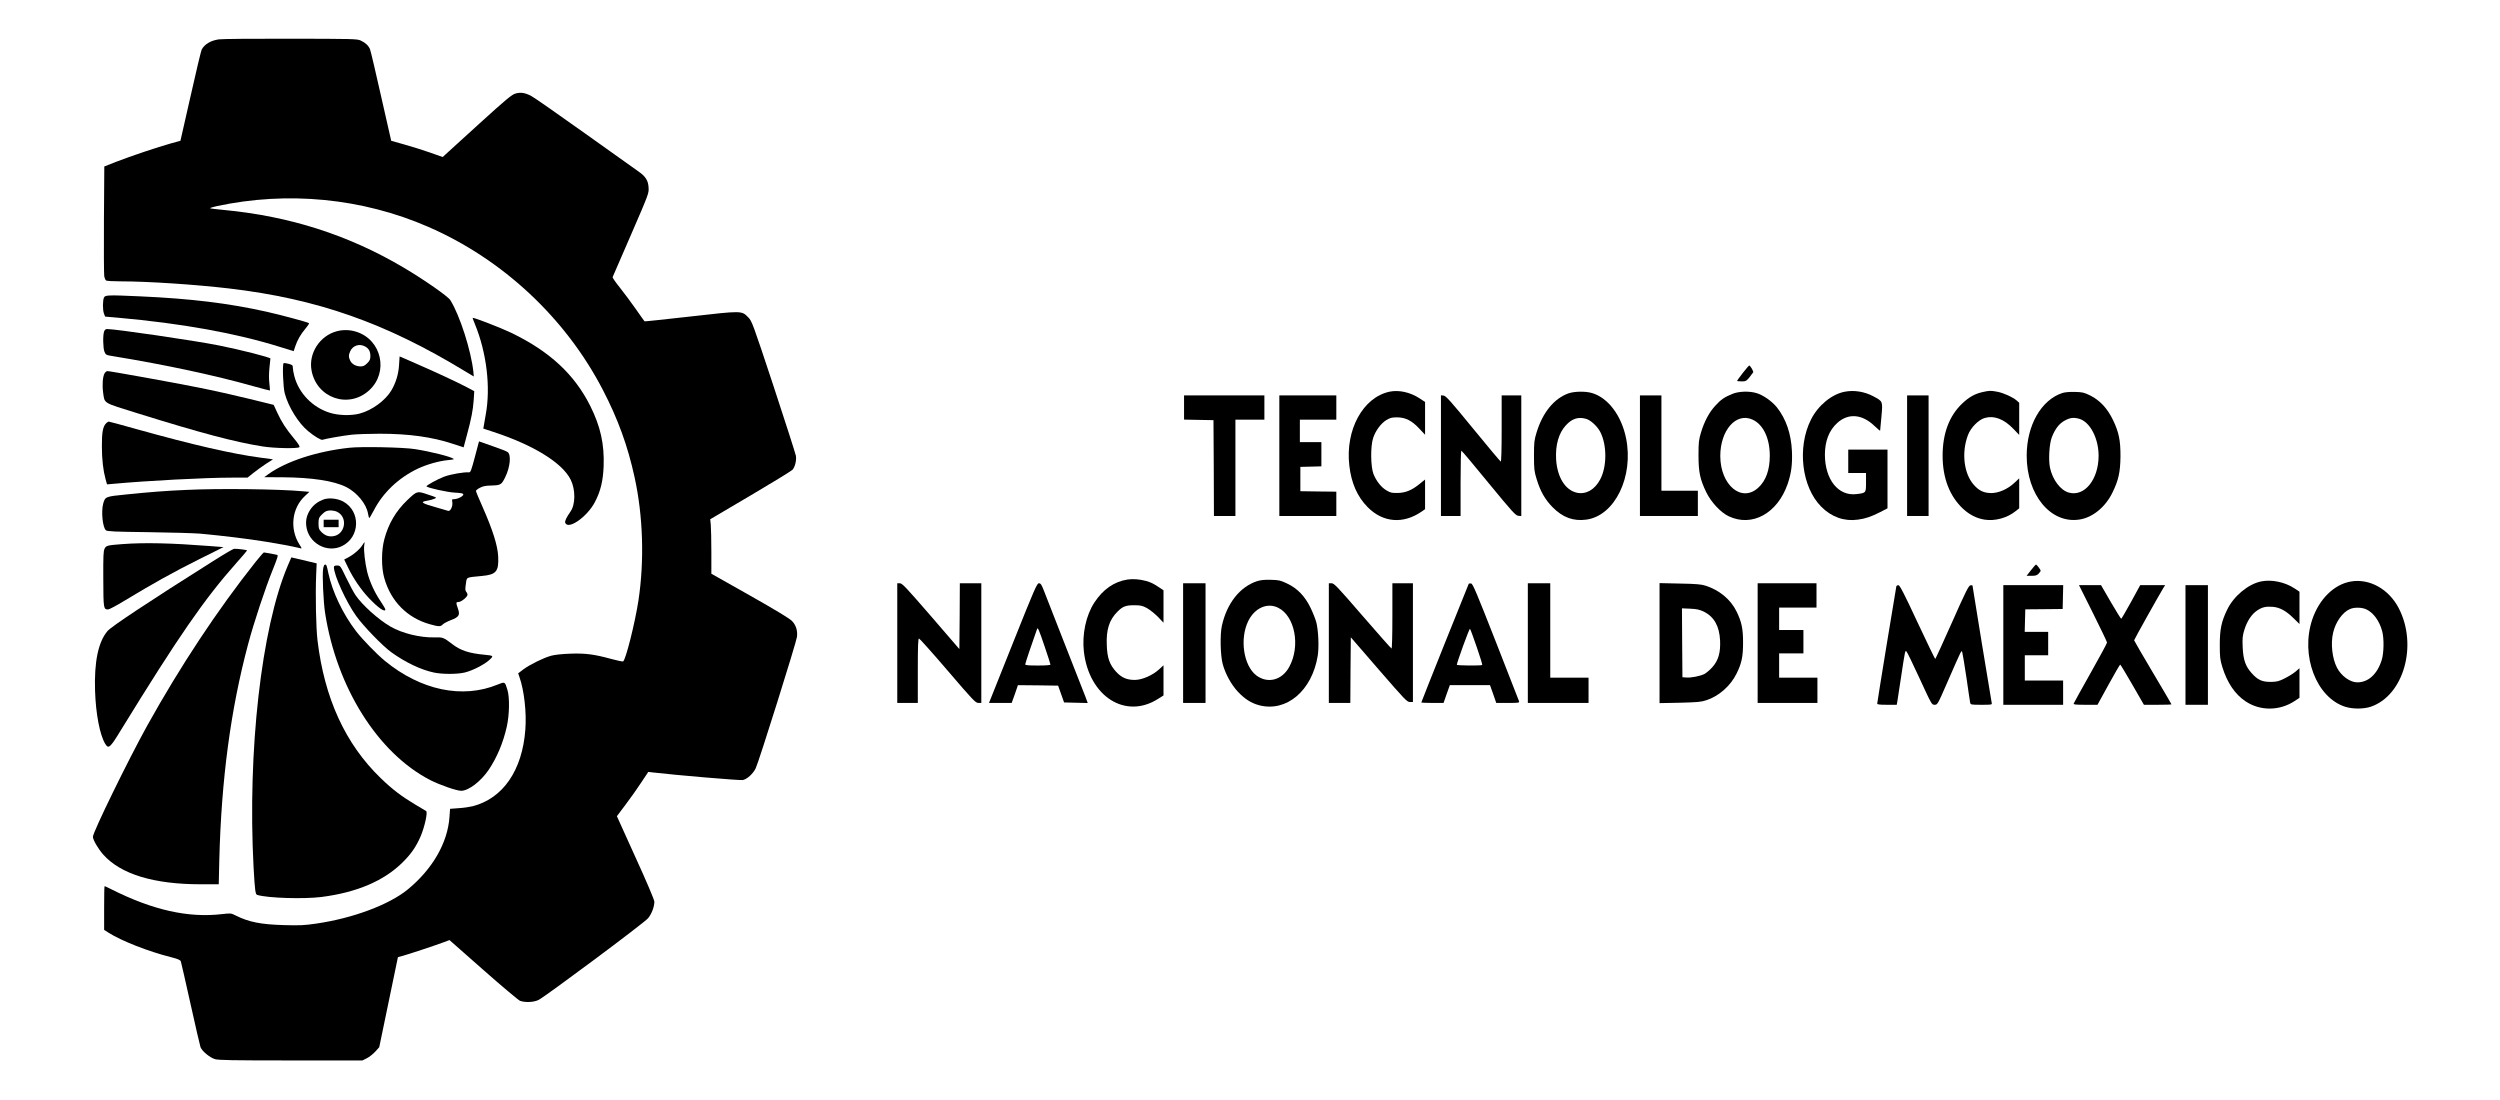 <?xml version="1.0" encoding="UTF-8"?>
<svg xmlns="http://www.w3.org/2000/svg" xmlns:xlink="http://www.w3.org/1999/xlink" width="300px" height="132px" viewBox="0 0 299 132" version="1.1">
<g id="surface1">
<path style=" stroke:none;fill-rule:nonzero;fill:rgb(0%,0%,0%);fill-opacity:1;" d="M 25.762 4.723 C 24.773 4.867 24.047 5.305 23.699 5.957 C 23.621 6.125 23.016 8.637 22.363 11.566 C 21.703 14.492 21.164 16.883 21.152 16.895 C 21.141 16.895 20.625 17.039 20.012 17.207 C 18.43 17.645 15.18 18.742 13.465 19.406 L 12.016 19.977 L 11.973 26.336 C 11.949 29.836 11.973 32.887 12.008 33.133 C 12.051 33.371 12.152 33.605 12.23 33.66 C 12.32 33.719 13.094 33.762 13.969 33.762 C 17.254 33.762 22.98 34.145 26.973 34.613 C 37.566 35.859 45.738 38.73 55.332 44.566 L 56.355 45.18 L 56.309 44.656 C 56.051 42.129 54.684 37.836 53.539 36.016 C 53.25 35.559 50.402 33.57 47.98 32.137 C 41.367 28.211 34.258 25.934 26.32 25.191 C 25.469 25.113 24.754 25.023 24.719 24.992 C 24.672 24.957 25.02 24.844 25.469 24.746 C 34.023 22.906 42.957 23.77 50.895 27.223 C 59.84 31.117 67.387 38.172 71.859 46.82 C 73.672 50.32 74.828 53.504 75.656 57.297 C 76.668 61.918 76.836 67.258 76.117 72.035 C 75.703 74.762 74.57 79.258 74.27 79.371 C 74.191 79.402 73.586 79.27 72.91 79.09 C 70.836 78.52 69.762 78.371 67.934 78.441 C 66.949 78.473 66.051 78.574 65.637 78.688 C 64.738 78.934 63.09 79.742 62.305 80.324 L 61.68 80.797 L 61.836 81.254 C 62.395 82.836 62.699 85.484 62.543 87.535 C 62.184 92.438 59.863 95.805 56.23 96.746 C 55.859 96.836 55.098 96.949 54.539 96.98 L 53.508 97.059 L 53.438 98.023 C 53.227 101.133 51.41 104.281 48.441 106.727 C 46.176 108.578 41.836 110.195 37.441 110.832 C 36.051 111.035 35.48 111.07 33.574 111.012 C 30.805 110.934 29.371 110.656 27.758 109.848 C 27.23 109.578 27.172 109.578 26.164 109.691 C 22.105 110.172 17.848 109.219 12.871 106.719 C 12.453 106.504 12.086 106.336 12.051 106.336 C 12.016 106.336 11.996 107.512 11.996 108.961 L 11.996 111.586 L 12.523 111.922 C 14.07 112.91 17.332 114.188 20.055 114.871 C 20.852 115.074 21.133 115.195 21.199 115.367 C 21.242 115.488 21.77 117.789 22.363 120.469 C 22.957 123.148 23.496 125.484 23.562 125.664 C 23.754 126.145 24.684 126.918 25.301 127.098 C 25.738 127.223 27.41 127.254 34.414 127.254 L 42.992 127.254 L 43.531 126.984 C 43.82 126.84 44.27 126.48 44.539 126.191 L 45.008 125.664 L 46.129 120.266 L 47.25 114.859 L 47.867 114.691 C 48.617 114.48 51.801 113.426 52.754 113.066 L 53.438 112.809 L 57.496 116.387 C 59.719 118.348 61.711 120.02 61.902 120.098 C 62.531 120.324 63.574 120.277 64.133 119.988 C 65.043 119.516 76.824 110.734 77.262 110.195 C 77.699 109.68 78.023 108.805 78.023 108.199 C 78.023 107.996 77.125 105.863 75.77 102.902 L 73.527 97.945 L 74.57 96.555 C 75.152 95.793 75.996 94.59 76.453 93.895 L 77.293 92.629 L 77.855 92.695 C 80.559 93.012 88.324 93.672 88.629 93.605 C 89.133 93.516 89.852 92.863 90.176 92.215 C 90.535 91.508 95.062 77.07 95.141 76.41 C 95.219 75.656 95.02 75.008 94.523 74.504 C 94.254 74.223 92.496 73.156 89.492 71.461 L 84.863 68.848 L 84.863 66.234 C 84.863 64.812 84.828 63.332 84.793 62.973 L 84.727 62.309 L 89.559 59.461 C 92.203 57.902 94.469 56.512 94.594 56.375 C 94.895 56.051 95.098 55.254 95.008 54.695 C 94.961 54.445 93.762 50.699 92.34 46.383 C 89.805 38.719 89.727 38.52 89.277 38.07 C 88.492 37.273 88.582 37.273 82.352 37.98 C 79.348 38.316 76.859 38.586 76.848 38.562 C 76.824 38.543 76.363 37.902 75.828 37.129 C 75.289 36.355 74.426 35.199 73.91 34.547 C 73.395 33.91 72.988 33.324 73.012 33.258 C 73.047 33.203 74.031 30.902 75.223 28.164 C 77.375 23.195 77.375 23.195 77.328 22.488 C 77.285 21.672 76.969 21.168 76.141 20.594 C 75.871 20.402 72.957 18.34 69.684 15.996 C 66.41 13.664 63.508 11.633 63.215 11.496 C 62.496 11.129 61.969 11.047 61.355 11.227 C 60.918 11.352 60.277 11.879 57.016 14.84 C 54.906 16.758 53.07 18.43 52.914 18.574 L 52.621 18.844 L 51.062 18.293 C 50.199 17.992 48.809 17.555 47.98 17.328 C 47.148 17.094 46.457 16.902 46.445 16.895 C 46.434 16.883 45.895 14.48 45.234 11.566 C 44.582 8.637 43.977 6.09 43.898 5.898 C 43.707 5.461 43.34 5.113 42.766 4.855 C 42.352 4.668 41.758 4.656 34.359 4.645 C 29.988 4.633 26.109 4.668 25.762 4.723 Z M 25.762 4.723 "/>
<path style=" stroke:none;fill-rule:nonzero;fill:rgb(0%,0%,0%);fill-opacity:1;" d="M 11.984 35.691 C 11.816 36.016 11.805 37.238 11.984 37.656 L 12.117 37.992 L 13.652 38.125 C 21.332 38.809 27.812 39.977 33.148 41.648 L 34.742 42.141 L 34.93 41.57 C 35.18 40.816 35.57 40.121 36.176 39.406 C 36.445 39.09 36.625 38.801 36.578 38.777 C 36.367 38.641 33.07 37.758 31.5 37.41 C 26.926 36.387 22.434 35.836 16.254 35.559 C 12.512 35.391 12.141 35.402 11.984 35.691 Z M 11.984 35.691 "/>
<path style=" stroke:none;fill-rule:nonzero;fill:rgb(0%,0%,0%);fill-opacity:1;" d="M 56.5 38.922 C 57.891 42.309 58.395 46.473 57.789 49.746 C 57.699 50.242 57.598 50.824 57.566 51.035 L 57.496 51.43 L 58.652 51.812 C 63.508 53.391 66.992 55.547 67.988 57.574 C 68.574 58.777 68.562 60.539 67.957 61.391 C 67.465 62.098 67.25 62.547 67.328 62.734 C 67.664 63.621 69.93 62.051 70.871 60.281 C 71.566 58.969 71.867 57.734 71.938 55.918 C 72.027 53.293 71.566 51.195 70.344 48.738 C 68.449 44.934 65.457 42.152 60.816 39.922 C 59.617 39.348 56.5 38.137 56.219 38.137 C 56.195 38.137 56.32 38.484 56.5 38.922 Z M 56.5 38.922 "/>
<path style=" stroke:none;fill-rule:nonzero;fill:rgb(0%,0%,0%);fill-opacity:1;" d="M 11.996 39.773 C 11.828 40.203 11.859 41.793 12.039 42.219 C 12.188 42.578 12.242 42.613 13.027 42.734 C 19.473 43.789 25.402 45.07 30.043 46.383 C 31.051 46.664 31.883 46.875 31.895 46.863 C 31.906 46.84 31.871 46.449 31.824 45.988 C 31.758 45.484 31.77 44.734 31.836 44.117 C 31.906 43.543 31.949 43.062 31.949 43.027 C 31.949 42.883 28.328 41.961 25.727 41.445 C 22.879 40.875 13.375 39.484 12.363 39.484 C 12.188 39.484 12.062 39.574 11.996 39.773 Z M 11.996 39.773 "/>
<path style=" stroke:none;fill-rule:nonzero;fill:rgb(0%,0%,0%);fill-opacity:1;" d="M 39.898 39.754 C 37.867 40.301 36.512 42.398 36.883 44.441 C 37.488 47.785 41.355 49.105 43.82 46.82 C 46.164 44.656 45.301 40.762 42.25 39.809 C 41.477 39.562 40.648 39.551 39.898 39.754 Z M 43.273 41.559 C 43.742 41.793 43.945 42.152 43.945 42.715 C 43.945 43.129 43.875 43.273 43.562 43.59 C 43.273 43.879 43.094 43.969 42.777 43.969 C 42.23 43.969 41.746 43.711 41.535 43.297 C 41.32 42.883 41.32 42.578 41.535 42.129 C 41.848 41.469 42.609 41.211 43.273 41.559 Z M 43.273 41.559 "/>
<path style=" stroke:none;fill-rule:nonzero;fill:rgb(0%,0%,0%);fill-opacity:1;" d="M 47.387 43.789 C 47.32 44.891 47.016 45.898 46.477 46.832 C 45.75 48.062 44.137 49.242 42.645 49.633 C 41.613 49.902 40.086 49.859 39.047 49.523 C 36.984 48.871 35.348 47.168 34.82 45.137 C 34.719 44.754 34.641 44.297 34.641 44.117 C 34.641 43.824 34.582 43.781 34.125 43.656 C 33.832 43.578 33.574 43.543 33.531 43.59 C 33.371 43.746 33.473 46.504 33.676 47.223 C 34.113 48.848 35.312 50.777 36.469 51.73 C 37.207 52.348 38.035 52.844 38.203 52.773 C 38.539 52.652 40.703 52.27 41.723 52.16 C 42.328 52.102 43.844 52.047 45.086 52.047 C 48.562 52.047 51.387 52.438 53.875 53.27 L 55.133 53.684 L 55.523 52.227 C 56.062 50.23 56.254 49.254 56.344 48.008 L 56.41 46.941 L 55.422 46.414 C 54.168 45.766 51.781 44.656 49.336 43.59 L 47.453 42.77 Z M 47.387 43.789 "/>
<path style=" stroke:none;fill-rule:nonzero;fill:rgb(0%,0%,0%);fill-opacity:1;" d="M 208.645 44.742 C 208.266 45.238 207.949 45.664 207.949 45.699 C 207.949 45.742 208.195 45.766 208.5 45.766 C 209.07 45.766 209.094 45.754 209.879 44.688 C 209.957 44.586 209.543 43.867 209.395 43.859 C 209.363 43.859 209.027 44.262 208.645 44.742 Z M 208.645 44.742 "/>
<path style=" stroke:none;fill-rule:nonzero;fill:rgb(0%,0%,0%);fill-opacity:1;" d="M 12.062 44.777 C 11.828 45.16 11.75 46.156 11.871 47.078 C 12.074 48.469 11.75 48.266 16.062 49.613 C 23.742 52 27.645 53.035 30.996 53.57 C 32.398 53.797 35.234 53.852 35.426 53.66 C 35.504 53.582 35.336 53.293 34.809 52.652 C 33.844 51.496 33.293 50.656 32.77 49.512 L 32.34 48.582 L 29.371 47.852 C 27.734 47.449 25.012 46.84 23.316 46.504 C 20.234 45.887 12.703 44.531 12.387 44.531 C 12.297 44.531 12.152 44.645 12.062 44.777 Z M 12.062 44.777 "/>
<path style=" stroke:none;fill-rule:nonzero;fill:rgb(0%,0%,0%);fill-opacity:1;" d="M 166.258 47 C 163.062 47.672 160.922 51.574 161.418 55.859 C 161.652 57.957 162.371 59.594 163.625 60.863 C 165.453 62.715 167.887 62.914 170.094 61.391 L 170.508 61.098 L 170.508 57.543 L 169.867 58.059 C 168.926 58.832 168.152 59.148 167.199 59.156 C 166.539 59.168 166.336 59.125 165.891 58.855 C 165.25 58.484 164.668 57.746 164.32 56.891 C 163.973 56.004 163.949 53.559 164.273 52.574 C 164.566 51.676 165.195 50.836 165.844 50.418 C 166.316 50.141 166.508 50.082 167.133 50.082 C 168.152 50.082 168.926 50.477 169.824 51.441 L 170.508 52.168 L 170.508 48.234 L 169.824 47.785 C 168.715 47.066 167.371 46.773 166.258 47 Z M 166.258 47 "/>
<path style=" stroke:none;fill-rule:nonzero;fill:rgb(0%,0%,0%);fill-opacity:1;" d="M 220.844 47.012 C 219.297 47.312 217.66 48.66 216.816 50.352 C 215.137 53.684 215.695 58.449 218.051 60.805 C 219.285 62.051 220.82 62.59 222.457 62.355 C 223.387 62.23 224.059 61.996 225.137 61.445 L 226 60.996 L 226 53.953 L 221.289 53.953 L 221.289 56.758 L 223.422 56.758 L 223.422 57.879 C 223.422 59.168 223.434 59.156 222.254 59.293 C 220.09 59.551 218.5 57.543 218.488 54.57 C 218.488 52.934 218.992 51.633 219.98 50.746 C 221.301 49.555 222.949 49.691 224.43 51.105 C 224.801 51.453 225.113 51.723 225.113 51.699 C 225.125 51.676 225.191 50.926 225.27 50.027 C 225.438 48.133 225.461 48.176 224.305 47.559 C 223.242 46.988 221.973 46.785 220.844 47.012 Z M 220.844 47.012 "/>
<path style=" stroke:none;fill-rule:nonzero;fill:rgb(0%,0%,0%);fill-opacity:1;" d="M 237.434 47.043 C 236.504 47.246 235.797 47.637 234.977 48.41 C 233.41 49.895 232.613 52.012 232.613 54.684 C 232.613 57.375 233.465 59.562 235.078 61.066 C 235.863 61.781 236.684 62.199 237.637 62.355 C 238.879 62.555 240.348 62.164 241.367 61.344 L 241.805 60.996 L 241.805 57.398 L 241.246 57.926 C 240.414 58.699 239.363 59.168 238.441 59.168 C 237.566 59.156 236.996 58.898 236.379 58.203 C 235.168 56.871 234.855 54.336 235.652 52.215 C 235.988 51.316 236.93 50.352 237.691 50.152 C 238.801 49.836 239.977 50.285 241.109 51.465 L 241.805 52.191 L 241.805 48.332 L 241.504 48.062 C 241.02 47.648 239.91 47.145 239.184 47.012 C 238.387 46.863 238.23 46.863 237.434 47.043 Z M 237.434 47.043 "/>
<path style=" stroke:none;fill-rule:nonzero;fill:rgb(0%,0%,0%);fill-opacity:1;" d="M 187.691 47.211 C 185.977 47.84 184.621 49.5 183.895 51.879 C 183.613 52.797 183.578 53.043 183.578 54.684 C 183.578 56.32 183.613 56.566 183.895 57.488 C 184.34 58.957 184.902 59.941 185.809 60.863 C 187.02 62.098 188.309 62.566 189.855 62.355 C 193.289 61.895 195.574 57.172 194.621 52.551 C 194.062 49.848 192.469 47.738 190.551 47.168 C 189.758 46.93 188.422 46.953 187.691 47.211 Z M 189.836 50.262 C 190.383 50.418 191.191 51.16 191.539 51.844 C 192.355 53.449 192.336 56.039 191.504 57.566 C 190.844 58.789 189.801 59.359 188.715 59.125 C 187.324 58.809 186.371 57.273 186.234 55.133 C 186.137 53.402 186.539 51.969 187.414 51.027 C 188.152 50.23 188.883 49.992 189.836 50.262 Z M 189.836 50.262 "/>
<path style=" stroke:none;fill-rule:nonzero;fill:rgb(0%,0%,0%);fill-opacity:1;" d="M 207.379 47.27 C 206.449 47.648 206.012 47.941 205.348 48.672 C 204.609 49.465 204.027 50.555 203.625 51.879 C 203.355 52.785 203.32 53.055 203.32 54.625 C 203.32 56.645 203.5 57.52 204.262 59.09 C 204.824 60.246 205.988 61.504 206.941 61.949 C 209.742 63.285 212.793 61.613 214.016 58.082 C 214.465 56.758 214.598 55.703 214.531 54.121 C 214.43 52.035 213.824 50.273 212.738 48.895 C 212.145 48.152 211.078 47.402 210.27 47.168 C 209.406 46.91 208.129 46.953 207.379 47.27 Z M 209.801 50.352 C 211.09 50.938 211.875 52.586 211.875 54.684 C 211.875 56.387 211.414 57.676 210.496 58.52 C 208.5 60.359 205.945 58.227 205.934 54.727 C 205.934 51.621 207.84 49.457 209.801 50.352 Z M 209.801 50.352 "/>
<path style=" stroke:none;fill-rule:nonzero;fill:rgb(0%,0%,0%);fill-opacity:1;" d="M 246.996 47.156 C 244.449 47.984 242.703 51.035 242.703 54.684 C 242.703 59.383 245.582 62.883 249.035 62.344 C 250.605 62.109 252.152 60.852 252.992 59.113 C 253.723 57.633 253.934 56.656 253.957 54.793 C 253.969 52.863 253.766 51.867 253.059 50.398 C 252.387 49.008 251.504 48.055 250.348 47.469 C 249.574 47.09 249.406 47.055 248.488 47.031 C 247.859 47.012 247.285 47.066 246.996 47.156 Z M 248.992 50.25 C 250.293 50.609 251.332 52.586 251.332 54.684 C 251.332 57.531 249.652 59.629 247.77 59.113 C 246.762 58.844 245.797 57.566 245.492 56.094 C 245.305 55.152 245.414 53.258 245.719 52.473 C 246.109 51.453 246.625 50.801 247.297 50.453 C 247.926 50.117 248.34 50.07 248.992 50.25 Z M 248.992 50.25 "/>
<path style=" stroke:none;fill-rule:nonzero;fill:rgb(0%,0%,0%);fill-opacity:1;" d="M 141.586 48.906 L 141.586 50.352 L 143.355 50.387 L 145.117 50.418 L 145.152 56.164 L 145.172 61.918 L 147.75 61.918 L 147.75 50.363 L 151.227 50.363 L 151.227 47.449 L 141.586 47.449 Z M 141.586 48.906 "/>
<path style=" stroke:none;fill-rule:nonzero;fill:rgb(0%,0%,0%);fill-opacity:1;" d="M 153.02 54.684 L 153.02 61.918 L 159.859 61.918 L 159.859 59 L 157.707 58.977 L 155.543 58.945 L 155.543 56.027 L 156.809 55.996 L 158.066 55.961 L 158.066 53.055 L 155.484 53.055 L 155.484 50.363 L 159.859 50.363 L 159.859 47.449 L 153.02 47.449 Z M 153.02 54.684 "/>
<path style=" stroke:none;fill-rule:nonzero;fill:rgb(0%,0%,0%);fill-opacity:1;" d="M 172.414 54.672 L 172.414 61.918 L 174.77 61.918 L 174.77 57.98 C 174.77 55.559 174.812 54.066 174.867 54.086 C 174.938 54.098 176.406 55.859 178.152 57.992 C 181.012 61.469 181.371 61.859 181.695 61.895 L 182.055 61.93 L 182.055 47.449 L 179.699 47.449 L 179.699 51.441 C 179.699 53.996 179.656 55.41 179.59 55.391 C 179.531 55.367 178.031 53.582 176.27 51.43 C 173.559 48.109 173.008 47.504 172.738 47.469 L 172.414 47.438 Z M 172.414 54.672 "/>
<path style=" stroke:none;fill-rule:nonzero;fill:rgb(0%,0%,0%);fill-opacity:1;" d="M 196.293 54.684 L 196.293 61.918 L 203.242 61.918 L 203.242 58.887 L 198.871 58.887 L 198.871 47.449 L 196.293 47.449 Z M 196.293 54.684 "/>
<path style=" stroke:none;fill-rule:nonzero;fill:rgb(0%,0%,0%);fill-opacity:1;" d="M 228.352 54.684 L 228.352 61.918 L 230.93 61.918 L 230.93 47.449 L 228.352 47.449 Z M 228.352 54.684 "/>
<path style=" stroke:none;fill-rule:nonzero;fill:rgb(0%,0%,0%);fill-opacity:1;" d="M 12.23 50.801 C 11.848 51.184 11.715 51.891 11.727 53.559 C 11.727 55.164 11.883 56.465 12.176 57.531 L 12.344 58.125 L 13.094 58.059 C 17.117 57.688 24.09 57.316 27.297 57.316 L 29.203 57.316 L 29.898 56.758 C 30.277 56.453 30.961 55.961 31.422 55.656 L 32.262 55.121 L 30.762 54.918 C 27.375 54.469 22.645 53.383 15.887 51.496 C 14.102 50.992 12.602 50.59 12.543 50.59 C 12.488 50.59 12.344 50.688 12.23 50.801 Z M 12.23 50.801 "/>
<path style=" stroke:none;fill-rule:nonzero;fill:rgb(0%,0%,0%);fill-opacity:1;" d="M 56.488 54.828 C 56.051 56.477 55.961 56.703 55.77 56.68 C 55.199 56.633 53.609 56.902 52.812 57.195 C 52.027 57.488 50.582 58.281 50.68 58.371 C 50.883 58.562 53.16 59.059 54.035 59.113 C 54.875 59.156 55.098 59.203 55.098 59.336 C 55.098 59.551 54.414 59.898 54.012 59.898 C 53.73 59.898 53.719 59.922 53.777 60.27 C 53.855 60.762 53.539 61.402 53.27 61.301 C 53.172 61.266 52.531 61.074 51.848 60.887 C 50.066 60.391 49.852 60.223 50.805 60.078 C 51.074 60.031 51.445 59.934 51.625 59.852 C 51.961 59.707 51.949 59.707 50.859 59.348 C 49.539 58.898 49.562 58.898 48.371 60.02 C 47.004 61.332 46.109 62.848 45.613 64.734 C 45.254 66.078 45.254 68.133 45.613 69.363 C 46.398 72.168 48.383 74.164 51.117 74.918 C 52.16 75.211 52.375 75.211 52.633 74.93 C 52.734 74.816 53.18 74.582 53.609 74.414 C 54.582 74.043 54.727 73.809 54.449 73.023 C 54.203 72.316 54.203 72.238 54.539 72.238 C 54.852 72.238 55.602 71.621 55.602 71.363 C 55.602 71.273 55.535 71.105 55.445 71.016 C 55.324 70.867 55.312 70.688 55.402 70.082 C 55.535 69.219 55.344 69.309 57.309 69.117 C 59.055 68.961 59.371 68.578 59.281 66.742 C 59.211 65.438 58.617 63.566 57.406 60.828 C 56.969 59.852 56.613 58.988 56.613 58.91 C 56.613 58.844 56.824 58.664 57.094 58.531 C 57.453 58.34 57.777 58.273 58.496 58.262 C 59.582 58.227 59.684 58.172 60.133 57.25 C 60.715 56.062 60.859 54.613 60.434 54.258 C 60.332 54.168 59.516 53.84 58.617 53.539 L 56.98 52.965 Z M 56.488 54.828 "/>
<path style=" stroke:none;fill-rule:nonzero;fill:rgb(0%,0%,0%);fill-opacity:1;" d="M 41.422 53.73 C 37.531 54.156 33.879 55.344 31.715 56.891 L 31.211 57.262 L 33.395 57.273 C 36.902 57.297 39.562 57.699 41.039 58.441 C 42.34 59.102 43.461 60.457 43.664 61.637 C 43.707 61.883 43.766 62.117 43.797 62.164 C 43.82 62.207 44.066 61.816 44.336 61.289 C 45.445 59.125 47.309 57.352 49.629 56.242 C 50.691 55.738 52.207 55.309 53.227 55.219 C 53.676 55.188 54 55.121 53.953 55.074 C 53.676 54.816 51.23 54.199 49.324 53.898 C 47.957 53.672 42.867 53.57 41.422 53.73 Z M 41.422 53.73 "/>
<path style=" stroke:none;fill-rule:nonzero;fill:rgb(0%,0%,0%);fill-opacity:1;" d="M 21.859 58.789 C 19.504 58.887 17.219 59.066 14.516 59.348 C 12.164 59.582 12.117 59.605 11.883 60.438 C 11.625 61.391 11.816 63.285 12.207 63.633 C 12.355 63.77 13.227 63.812 17.266 63.859 C 19.941 63.891 22.746 63.98 23.484 64.035 C 26.301 64.297 29.168 64.645 31.445 65.012 C 33.484 65.348 34.215 65.484 35.504 65.785 C 35.75 65.844 35.75 65.832 35.426 65.328 C 34.246 63.453 34.516 60.984 36.086 59.527 L 36.625 59.023 L 35.883 58.957 C 33.082 58.688 25.773 58.598 21.859 58.789 Z M 21.859 58.789 "/>
<path style=" stroke:none;fill-rule:nonzero;fill:rgb(0%,0%,0%);fill-opacity:1;" d="M 38.305 59.941 C 37.645 60.191 37.129 60.582 36.758 61.121 C 36.32 61.781 36.164 62.398 36.254 63.129 C 36.5 65.191 38.766 66.438 40.582 65.508 C 42.723 64.418 42.789 61.367 40.715 60.199 C 40.008 59.809 38.969 59.695 38.305 59.941 Z M 40.008 61.445 C 41.297 62.141 40.895 64.195 39.438 64.352 C 38.879 64.418 38.441 64.238 38.004 63.77 C 37.766 63.52 37.723 63.352 37.723 62.812 C 37.723 62.242 37.766 62.109 38.059 61.805 C 38.25 61.602 38.496 61.402 38.621 61.355 C 39 61.188 39.617 61.234 40.008 61.445 Z M 40.008 61.445 "/>
<path style=" stroke:none;fill-rule:nonzero;fill:rgb(0%,0%,0%);fill-opacity:1;" d="M 38.34 62.812 L 38.34 63.262 L 40.133 63.262 L 40.133 62.367 L 38.34 62.367 Z M 38.34 62.812 "/>
<path style=" stroke:none;fill-rule:nonzero;fill:rgb(0%,0%,0%);fill-opacity:1;" d="M 43.023 65.359 C 42.734 65.855 42.039 66.473 41.398 66.828 L 40.805 67.145 L 41.266 68.098 C 41.895 69.41 42.836 70.789 43.777 71.777 C 44.887 72.953 45.738 73.539 45.738 73.121 C 45.738 73.055 45.457 72.574 45.109 72.059 C 44.402 71.004 43.844 69.746 43.562 68.625 C 43.316 67.613 43.125 66 43.203 65.473 C 43.25 65.25 43.262 65.059 43.238 65.059 C 43.227 65.059 43.125 65.191 43.023 65.359 Z M 43.023 65.359 "/>
<path style=" stroke:none;fill-rule:nonzero;fill:rgb(0%,0%,0%);fill-opacity:1;" d="M 14.18 65.293 C 12.387 65.43 12.242 65.461 12.051 65.844 C 11.906 66.125 11.883 66.719 11.895 69.488 C 11.906 73.043 11.926 73.133 12.477 73.133 C 12.613 73.133 13.508 72.652 14.473 72.066 C 17.746 70.082 20.336 68.637 23.328 67.145 L 26.32 65.652 L 24.617 65.52 C 20.121 65.172 16.859 65.09 14.18 65.293 Z M 14.18 65.293 "/>
<path style=" stroke:none;fill-rule:nonzero;fill:rgb(0%,0%,0%);fill-opacity:1;" d="M 25 67.379 C 17.387 72.18 12.848 75.188 12.398 75.727 C 11.289 77.039 10.797 79.414 10.906 82.883 C 10.996 85.695 11.48 88.188 12.129 89.266 C 12.523 89.902 12.703 89.758 13.98 87.66 C 20.895 76.41 24.012 71.891 27.891 67.527 C 28.586 66.75 29.148 66.09 29.148 66.055 C 29.148 65.988 27.957 65.832 27.59 65.855 C 27.488 65.855 26.32 66.539 25 67.379 Z M 25 67.379 "/>
<path style=" stroke:none;fill-rule:nonzero;fill:rgb(0%,0%,0%);fill-opacity:1;" d="M 30.211 67.379 C 25.605 73.18 21.164 79.887 17.152 87.098 C 14.887 91.191 10.648 99.863 10.648 100.414 C 10.648 100.773 11.289 101.883 11.895 102.555 C 13.98 104.898 17.949 106.113 23.555 106.113 L 25.75 106.113 L 25.816 103.195 C 26.062 93.527 27.172 85.18 29.27 77.316 C 29.941 74.773 31.344 70.543 32.262 68.289 C 32.824 66.887 32.902 66.629 32.746 66.582 C 32.543 66.527 31.277 66.293 31.164 66.293 C 31.121 66.293 30.695 66.785 30.211 67.379 Z M 30.211 67.379 "/>
<path style=" stroke:none;fill-rule:nonzero;fill:rgb(0%,0%,0%);fill-opacity:1;" d="M 34.023 67.906 C 30.863 75.355 29.191 90.141 29.93 104.094 C 30.09 106.906 30.145 107.324 30.367 107.391 C 31.625 107.773 35.93 107.906 38.082 107.637 C 42.363 107.086 45.625 105.684 47.867 103.43 C 48.867 102.434 49.449 101.57 49.977 100.355 C 50.445 99.258 50.852 97.465 50.637 97.328 C 50.57 97.285 49.977 96.938 49.324 96.543 C 47.723 95.59 46.566 94.715 45.188 93.379 C 40.941 89.273 38.43 83.801 37.598 76.824 C 37.418 75.277 37.34 71.406 37.441 68.938 L 37.5 67.605 L 36.602 67.391 C 36.109 67.277 35.426 67.109 35.09 67.031 L 34.461 66.887 Z M 34.023 67.906 "/>
<path style=" stroke:none;fill-rule:nonzero;fill:rgb(0%,0%,0%);fill-opacity:1;" d="M 38.273 68.277 C 38.16 69.027 38.305 72.191 38.508 73.527 C 39.887 82.477 44.828 90.352 51.117 93.605 C 52.262 94.188 54.281 94.895 54.84 94.895 C 55.727 94.895 57.207 93.762 58.148 92.371 C 59.145 90.891 59.887 89.105 60.312 87.211 C 60.637 85.766 60.668 83.688 60.391 82.781 C 60.086 81.781 60.098 81.793 59.234 82.141 C 54.996 83.891 49.988 82.836 45.684 79.305 C 44.73 78.52 42.945 76.691 42.23 75.746 C 40.637 73.672 39.383 71.023 38.898 68.758 C 38.699 67.816 38.676 67.75 38.508 67.75 C 38.406 67.75 38.328 67.941 38.273 68.277 Z M 38.273 68.277 "/>
<path style=" stroke:none;fill-rule:nonzero;fill:rgb(0%,0%,0%);fill-opacity:1;" d="M 243.219 68.422 L 242.691 69.098 L 243.297 69.098 C 243.777 69.098 243.945 69.039 244.137 68.836 C 244.273 68.691 244.383 68.535 244.383 68.488 C 244.383 68.379 243.914 67.75 243.824 67.75 C 243.777 67.75 243.508 68.051 243.219 68.422 Z M 243.219 68.422 "/>
<path style=" stroke:none;fill-rule:nonzero;fill:rgb(0%,0%,0%);fill-opacity:1;" d="M 39.57 68.074 C 39.57 69.016 41.031 72.227 42.242 73.918 C 43.094 75.121 45.434 77.543 46.488 78.293 C 48.184 79.504 50.02 80.379 51.578 80.707 C 52.586 80.918 54.336 80.918 55.246 80.707 C 56.32 80.449 57.879 79.617 58.438 78.988 C 58.695 78.707 58.629 78.664 57.676 78.574 C 55.793 78.395 54.785 78.07 53.777 77.297 C 52.746 76.5 52.621 76.453 51.668 76.488 C 49.918 76.531 47.766 76.004 46.355 75.188 C 44.875 74.324 42.992 72.629 42.16 71.418 C 41.961 71.125 41.465 70.207 41.062 69.375 C 40.336 67.875 40.336 67.863 39.953 67.863 C 39.652 67.863 39.57 67.906 39.57 68.074 Z M 39.57 68.074 "/>
<path style=" stroke:none;fill-rule:nonzero;fill:rgb(0%,0%,0%);fill-opacity:1;" d="M 134.805 69.543 C 133.188 69.801 131.867 70.711 130.824 72.305 C 129.816 73.84 129.332 76.129 129.566 78.191 C 130.184 83.578 134.566 86.371 138.48 83.855 L 139.121 83.453 L 139.121 79.832 L 138.605 80.312 C 137.84 81.02 136.598 81.57 135.723 81.59 C 134.734 81.602 134.098 81.332 133.426 80.605 C 132.652 79.742 132.371 78.977 132.316 77.453 C 132.227 75.59 132.605 74.391 133.582 73.414 C 134.219 72.773 134.578 72.629 135.59 72.629 C 136.363 72.629 136.574 72.676 137.102 72.953 C 137.438 73.133 138.031 73.605 138.426 73.996 L 139.121 74.727 L 139.121 70.836 L 138.582 70.477 C 137.887 70.016 137.629 69.891 137.012 69.711 C 136.273 69.512 135.465 69.445 134.805 69.543 Z M 134.805 69.543 "/>
<path style=" stroke:none;fill-rule:nonzero;fill:rgb(0%,0%,0%);fill-opacity:1;" d="M 150.328 69.746 C 148.277 70.43 146.719 72.406 146.125 75.098 C 145.891 76.152 145.945 78.664 146.227 79.695 C 146.551 80.887 147.258 82.164 148.055 83.016 C 148.883 83.891 149.645 84.375 150.609 84.633 C 153.883 85.484 156.945 82.883 157.629 78.688 C 157.797 77.656 157.707 75.613 157.449 74.648 C 157.348 74.277 157.043 73.504 156.766 72.934 C 156.09 71.543 155.195 70.609 153.961 70.027 C 153.164 69.645 152.977 69.602 152.012 69.578 C 151.215 69.555 150.789 69.602 150.328 69.746 Z M 152.863 72.922 C 154.891 73.898 155.586 77.52 154.207 80.031 C 153.332 81.637 151.617 82.074 150.25 81.043 C 148.727 79.863 148.246 76.668 149.285 74.535 C 150.051 72.965 151.562 72.281 152.863 72.922 Z M 152.863 72.922 "/>
<path style=" stroke:none;fill-rule:nonzero;fill:rgb(0%,0%,0%);fill-opacity:1;" d="M 270.84 69.77 C 269.27 70.094 267.543 71.531 266.758 73.168 C 266.062 74.594 265.875 75.535 265.875 77.395 C 265.875 78.844 265.906 79.137 266.176 80.031 C 266.75 81.906 267.699 83.32 268.969 84.16 C 270.727 85.336 273.047 85.316 274.852 84.125 L 275.438 83.734 L 275.438 80.18 L 274.965 80.594 C 274.695 80.816 274.113 81.188 273.652 81.41 C 272.926 81.77 272.723 81.816 271.973 81.828 C 270.93 81.828 270.426 81.59 269.695 80.773 C 268.957 79.953 268.688 79.18 268.621 77.656 C 268.574 76.578 268.609 76.285 268.82 75.59 C 269.137 74.547 269.695 73.695 270.359 73.258 C 270.965 72.852 271.41 72.754 272.23 72.82 C 273.059 72.887 273.812 73.289 274.684 74.145 L 275.438 74.883 L 275.438 71.004 L 274.844 70.609 C 273.699 69.848 272.086 69.512 270.84 69.77 Z M 270.84 69.77 "/>
<path style=" stroke:none;fill-rule:nonzero;fill:rgb(0%,0%,0%);fill-opacity:1;" d="M 281.602 69.781 C 279.574 70.129 277.789 71.898 276.961 74.367 C 275.535 78.676 277.465 83.734 280.953 84.82 C 281.859 85.102 283.16 85.09 284.012 84.801 C 287.957 83.441 289.652 77.406 287.34 72.965 C 286.141 70.676 283.844 69.398 281.602 69.781 Z M 283.453 73.121 C 284.305 73.516 285.043 74.512 285.367 75.77 C 285.594 76.609 285.57 78.359 285.312 79.18 C 284.785 80.895 283.699 81.883 282.375 81.883 C 281.512 81.883 280.438 81.109 279.93 80.109 C 279.359 79 279.168 77.219 279.473 75.926 C 279.773 74.637 280.605 73.469 281.488 73.09 C 282.027 72.852 282.914 72.875 283.453 73.121 Z M 283.453 73.121 "/>
<path style=" stroke:none;fill-rule:nonzero;fill:rgb(0%,0%,0%);fill-opacity:1;" d="M 107.172 77.172 L 107.172 84.352 L 109.637 84.352 L 109.637 80.48 C 109.637 77.453 109.672 76.609 109.781 76.621 C 109.848 76.621 111.406 78.359 113.223 80.48 C 116.297 84.07 116.555 84.34 116.902 84.352 L 117.258 84.352 L 117.258 69.992 L 114.68 69.992 L 114.66 73.941 L 114.625 77.891 L 111.219 73.941 C 108.223 70.488 107.766 69.992 107.484 69.992 L 107.172 69.992 Z M 107.172 77.172 "/>
<path style=" stroke:none;fill-rule:nonzero;fill:rgb(0%,0%,0%);fill-opacity:1;" d="M 121.047 77.172 L 118.18 84.352 L 120.902 84.352 L 121.285 83.285 L 121.652 82.219 L 124.062 82.242 L 126.473 82.277 L 127.191 84.293 L 128.617 84.328 L 130.027 84.363 L 129.77 83.656 C 129.613 83.262 128.504 80.426 127.293 77.34 C 126.082 74.254 124.938 71.34 124.758 70.855 C 124.48 70.141 124.379 69.992 124.164 69.992 C 123.941 69.992 123.637 70.676 121.047 77.172 Z M 124.859 77.586 C 125.242 78.707 125.555 79.684 125.555 79.75 C 125.555 79.82 125.016 79.863 124.043 79.863 C 122.887 79.863 122.527 79.832 122.527 79.719 C 122.527 79.605 123.348 77.148 123.941 75.5 C 124.031 75.219 124.152 75.5 124.859 77.586 Z M 124.859 77.586 "/>
<path style=" stroke:none;fill-rule:nonzero;fill:rgb(0%,0%,0%);fill-opacity:1;" d="M 141.473 77.172 L 141.473 84.352 L 144.164 84.352 L 144.164 69.992 L 141.473 69.992 Z M 141.473 77.172 "/>
<path style=" stroke:none;fill-rule:nonzero;fill:rgb(0%,0%,0%);fill-opacity:1;" d="M 158.961 77.172 L 158.961 84.352 L 161.539 84.352 L 161.562 80.414 L 161.598 76.477 L 164.957 80.359 C 168.098 83.98 168.344 84.238 168.68 84.238 L 169.051 84.238 L 169.051 69.992 L 166.586 69.992 L 166.586 73.93 C 166.586 76.344 166.539 77.844 166.484 77.824 C 166.418 77.801 164.859 76.039 162.996 73.887 C 159.98 70.398 159.59 69.992 159.297 69.992 L 158.961 69.992 Z M 158.961 77.172 "/>
<path style=" stroke:none;fill-rule:nonzero;fill:rgb(0%,0%,0%);fill-opacity:1;" d="M 175.742 70.07 C 175.664 70.207 170.059 84.215 170.059 84.293 C 170.059 84.328 170.664 84.352 171.395 84.352 L 172.727 84.352 L 173.098 83.285 L 173.48 82.219 L 178.301 82.219 L 178.68 83.285 L 179.051 84.352 L 180.453 84.352 C 181.73 84.352 181.84 84.34 181.785 84.148 C 181.75 84.047 180.496 80.828 178.996 77.004 C 176.672 71.082 176.238 70.051 176.035 70.016 C 175.898 69.992 175.777 70.016 175.742 70.07 Z M 176.707 77.645 C 177.109 78.797 177.402 79.762 177.367 79.797 C 177.277 79.898 174.32 79.875 174.32 79.773 C 174.32 79.516 175.82 75.379 175.898 75.457 C 175.945 75.5 176.316 76.488 176.707 77.645 Z M 176.707 77.645 "/>
<path style=" stroke:none;fill-rule:nonzero;fill:rgb(0%,0%,0%);fill-opacity:1;" d="M 182.84 77.172 L 182.84 84.352 L 190.125 84.352 L 190.125 81.32 L 185.531 81.32 L 185.531 69.992 L 182.84 69.992 Z M 182.84 77.172 "/>
<path style=" stroke:none;fill-rule:nonzero;fill:rgb(0%,0%,0%);fill-opacity:1;" d="M 198.645 77.172 L 198.645 84.375 L 201.09 84.328 C 203.176 84.273 203.633 84.238 204.262 84.027 C 205.766 83.543 207.176 82.297 207.895 80.816 C 208.5 79.594 208.668 78.789 208.668 77.117 C 208.668 75.434 208.5 74.637 207.883 73.371 C 207.176 71.922 205.809 70.801 204.141 70.273 C 203.656 70.117 202.973 70.059 201.09 70.027 L 198.645 69.973 Z M 203.949 73.391 C 205.191 74.008 205.82 75.121 205.91 76.848 C 205.977 78.316 205.707 79.258 204.969 80.078 C 204.676 80.402 204.262 80.75 204.039 80.875 C 203.523 81.133 202.422 81.355 201.84 81.301 L 201.391 81.266 L 201.359 77.129 L 201.336 73 L 202.324 73.043 C 203.117 73.078 203.445 73.156 203.949 73.391 Z M 203.949 73.391 "/>
<path style=" stroke:none;fill-rule:nonzero;fill:rgb(0%,0%,0%);fill-opacity:1;" d="M 210.418 77.172 L 210.418 84.352 L 217.59 84.352 L 217.59 81.32 L 212.996 81.32 L 212.996 78.406 L 215.91 78.406 L 215.91 75.602 L 212.996 75.602 L 212.996 72.91 L 217.48 72.91 L 217.48 69.992 L 210.418 69.992 Z M 210.418 77.172 "/>
<path style=" stroke:none;fill-rule:nonzero;fill:rgb(0%,0%,0%);fill-opacity:1;" d="M 227.062 70.352 C 227.008 70.555 224.766 84.262 224.766 84.43 C 224.766 84.543 225.078 84.574 225.941 84.574 L 227.109 84.574 L 227.176 84.203 C 227.211 84.016 227.41 82.68 227.625 81.266 C 228.117 78.004 228.117 78.035 228.273 78.172 C 228.352 78.227 229.059 79.695 229.855 81.422 C 231.301 84.562 231.312 84.574 231.648 84.574 C 231.996 84.574 232.008 84.562 233.117 82.02 C 234.969 77.777 234.879 77.969 234.977 78.293 C 235.023 78.449 235.246 79.809 235.473 81.32 C 235.684 82.836 235.898 84.184 235.918 84.316 C 235.977 84.562 236.02 84.574 237.266 84.574 C 238.555 84.574 238.555 84.574 238.5 84.316 C 238.441 84.059 236.199 70.375 236.199 70.262 C 236.199 70.23 236.09 70.219 235.953 70.238 C 235.742 70.273 235.402 70.934 233.746 74.672 C 232.668 77.094 231.762 79.078 231.727 79.078 C 231.695 79.078 230.73 77.082 229.586 74.648 C 227.996 71.227 227.469 70.219 227.309 70.219 C 227.199 70.219 227.098 70.285 227.062 70.352 Z M 227.062 70.352 "/>
<path style=" stroke:none;fill-rule:nonzero;fill:rgb(0%,0%,0%);fill-opacity:1;" d="M 239.898 77.395 L 239.898 84.574 L 247.074 84.574 L 247.074 81.66 L 242.477 81.66 L 242.477 78.629 L 245.281 78.629 L 245.281 75.824 L 242.465 75.824 L 242.5 74.469 L 242.535 73.121 L 244.777 73.102 L 247.02 73.078 L 247.051 71.641 L 247.086 70.219 L 239.898 70.219 Z M 239.898 77.395 "/>
<path style=" stroke:none;fill-rule:nonzero;fill:rgb(0%,0%,0%);fill-opacity:1;" d="M 250.66 73.582 C 251.582 75.434 252.344 77.016 252.344 77.105 C 252.344 77.195 251.457 78.844 250.371 80.762 C 249.281 82.691 248.375 84.34 248.34 84.43 C 248.297 84.543 248.566 84.574 249.742 84.574 L 251.199 84.574 L 252.523 82.164 C 253.25 80.84 253.879 79.75 253.922 79.75 C 253.969 79.75 254.617 80.84 255.383 82.164 L 256.77 84.574 L 258.43 84.574 C 259.34 84.574 260.078 84.551 260.078 84.52 C 260.078 84.484 259.07 82.77 257.836 80.695 C 256.602 78.617 255.594 76.879 255.594 76.836 C 255.594 76.746 258.531 71.496 259.09 70.578 L 259.316 70.219 L 256.324 70.219 L 255.223 72.238 C 254.605 73.348 254.082 74.254 254.047 74.254 C 254.004 74.254 253.441 73.348 252.793 72.238 L 251.625 70.219 L 248.98 70.219 Z M 250.66 73.582 "/>
<path style=" stroke:none;fill-rule:nonzero;fill:rgb(0%,0%,0%);fill-opacity:1;" d="M 261.758 77.395 L 261.758 84.574 L 264.449 84.574 L 264.449 70.219 L 261.758 70.219 Z M 261.758 77.395 "/>
</g>
</svg>
